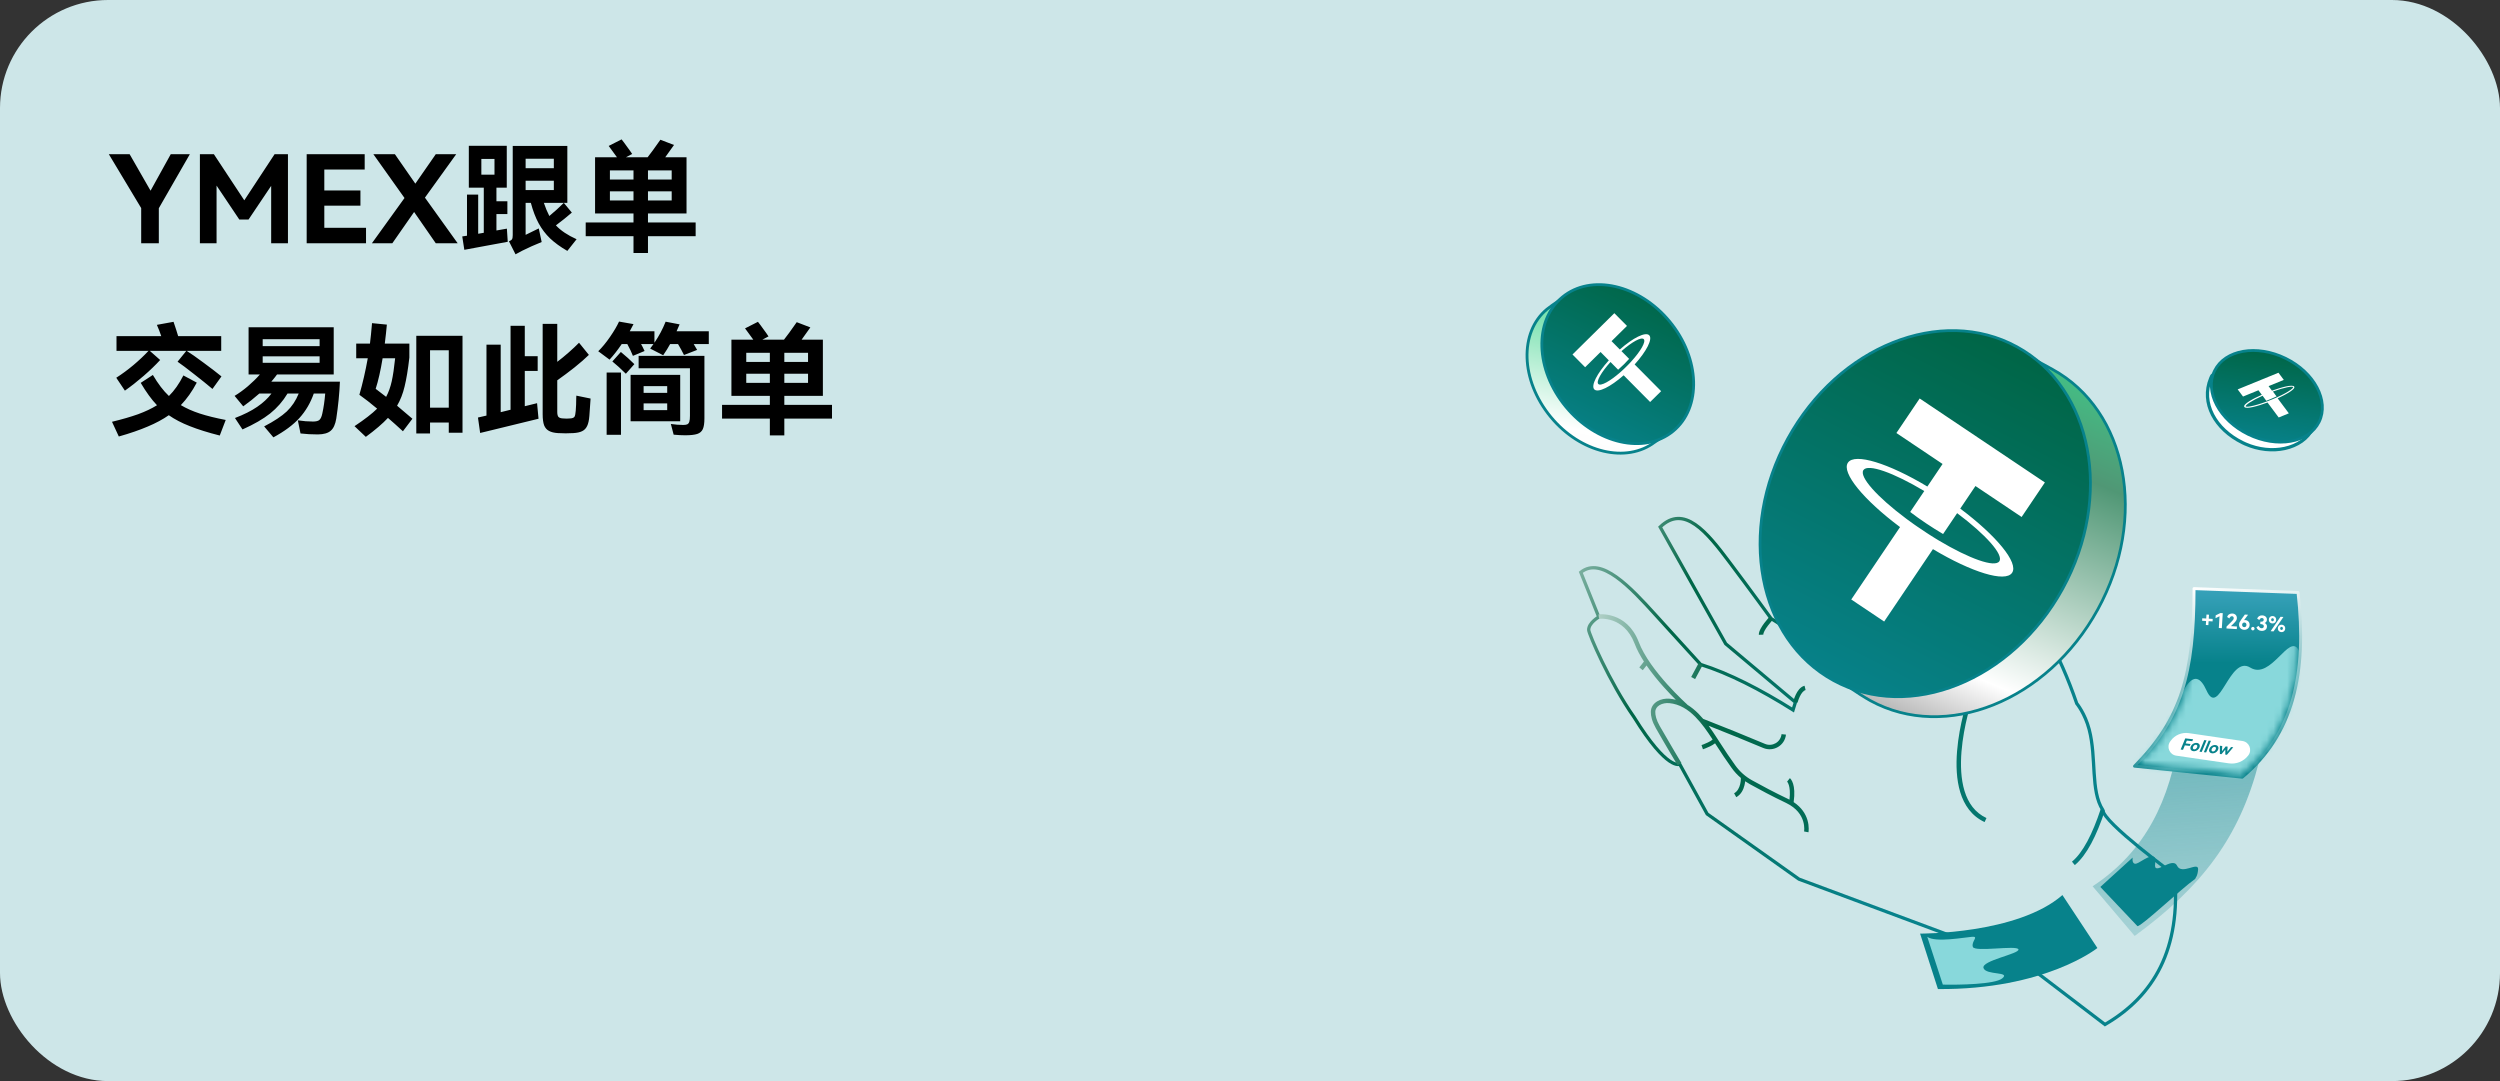 <svg width="370" height="160" viewBox="0 0 370 160" fill="none" xmlns="http://www.w3.org/2000/svg">
<rect x="0" y="0" width="370" height="160" fill="#333333" stroke="none"/>
<rect width="370" height="160" rx="16" fill="#CDE6E8"/>
<path d="M22.282 28.224L25.27 22.824H28.096L23.506 30.816V36H20.896V30.798L16.108 22.824H19.186L22.282 28.224ZM40.637 22.824H42.617V36H40.133V27.504L36.785 32.49H35.417L32.051 27.468V36H29.585V22.824H31.655L36.155 29.646L40.637 22.824ZM53.344 30.438H47.998V33.714H54.172V36H45.388V22.824H53.974V25.092H47.998V28.188H53.344V30.438ZM67.517 22.824L62.891 29.25L67.733 36H64.493L61.289 31.374L58.067 36H55.043L59.867 29.304L55.259 22.824H58.445L61.469 27.18L64.493 22.824H67.517ZM73.472 34.11L75.02 33.84L75.146 35.784L71.924 36.378C70.928 36.57 69.86 36.768 68.72 36.972L68.414 34.992L69.116 34.884V28.8H70.772V34.596C71.108 34.524 71.384 34.476 71.6 34.452V27.774H69.386V21.582H75.002V27.774H73.472V29.79H75.092V31.68H73.472V34.11ZM82.274 33.354C82.982 34.122 84.002 34.806 85.334 35.406L83.966 37.134C82.946 36.546 82.094 35.928 81.41 35.28C80.738 34.632 80.174 33.888 79.718 33.048C79.262 32.208 78.878 31.2 78.566 30.024H77.792V34.758L79.736 33.804L80.168 35.82C79.148 36.228 78.194 36.654 77.306 37.098C76.91 37.302 76.574 37.482 76.298 37.638L75.326 35.712C75.566 35.616 75.716 35.514 75.776 35.406C75.848 35.298 75.884 35.094 75.884 34.794V21.6H83.966V30.024H80.492C80.732 30.744 81.002 31.392 81.302 31.968C82.07 31.332 82.784 30.684 83.444 30.024L84.632 31.464C83.9 32.1 83.114 32.73 82.274 33.354ZM81.968 24.894V23.49H77.792V24.894H81.968ZM73.184 23.526H71.24V25.848H73.184V23.526ZM81.968 26.748H77.792V28.134H81.968V26.748ZM102.956 32.922V34.956H95.9V37.44H93.758V34.956H86.684V32.922H93.758V31.59H88.07V23.274H91.31L90.338 21.942L90.086 21.6L91.994 20.628C92.21 20.892 92.474 21.246 92.786 21.69C93.11 22.122 93.368 22.488 93.56 22.788L92.642 23.274H95.846C96.254 22.77 96.884 21.906 97.736 20.682L99.752 21.456C99.428 21.924 98.996 22.53 98.456 23.274H101.606V31.59H95.9V32.922H102.956ZM93.758 26.568V25.218H90.266V26.568H93.758ZM95.9 26.568H99.41V25.218H95.9V26.568ZM90.266 28.314V29.664H93.758V28.314H90.266ZM95.9 28.314V29.664H99.41V28.314H95.9ZM17.206 55.908C18.082 55.344 18.928 54.72 19.744 54.036C20.572 53.34 21.316 52.638 21.976 51.93H17.242V49.752H23.866C23.674 49.176 23.458 48.618 23.218 48.078L25.684 47.628C25.972 48.468 26.2 49.176 26.368 49.752H32.74V51.93H27.628C28.228 52.302 29.068 52.89 30.148 53.694C31.228 54.486 32.104 55.158 32.776 55.71L31.444 57.564C30.724 56.952 29.824 56.226 28.744 55.386C27.664 54.534 26.842 53.916 26.278 53.532L27.574 51.93H22.174L23.704 53.28C22.996 54.048 22.186 54.828 21.274 55.62C20.362 56.412 19.432 57.144 18.484 57.816L17.206 55.908ZM32.524 64.458C30.772 64.014 29.296 63.552 28.096 63.072C26.896 62.604 25.858 62.064 24.982 61.452C24.106 62.064 23.068 62.622 21.868 63.126C20.668 63.642 19.24 64.134 17.584 64.602L16.576 62.424C18.064 62.064 19.348 61.692 20.428 61.308C21.508 60.912 22.444 60.468 23.236 59.976C22.444 59.148 21.64 58.044 20.824 56.664L22.624 55.494C23.392 56.802 24.184 57.84 25 58.608C25.792 57.828 26.506 56.814 27.142 55.566L29.122 56.628C28.438 57.924 27.652 59.034 26.764 59.958C27.568 60.438 28.498 60.852 29.554 61.2C30.622 61.548 31.906 61.866 33.406 62.154L32.524 64.458ZM50.308 56.484C50.236 58.224 50.056 60.048 49.768 61.956C49.624 62.82 49.348 63.42 48.94 63.756C48.544 64.104 47.914 64.284 47.05 64.296C46.138 64.296 45.28 64.248 44.476 64.152L44.08 62.208C44.86 62.328 45.604 62.388 46.312 62.388C46.768 62.388 47.086 62.31 47.266 62.154C47.458 61.986 47.602 61.674 47.698 61.218C47.902 60.294 48.046 59.304 48.13 58.248H46.438C45.946 59.64 45.238 60.846 44.314 61.866C43.39 62.886 42.106 63.84 40.462 64.728L39.094 63.108C40.57 62.34 41.686 61.602 42.442 60.894C43.198 60.174 43.786 59.292 44.206 58.248H42.55C41.866 59.388 41.008 60.372 39.976 61.2C38.944 62.016 37.582 62.802 35.89 63.558L34.774 61.866C36.094 61.362 37.192 60.81 38.068 60.21C38.944 59.61 39.646 58.956 40.174 58.248H38.374C37.582 58.944 36.79 59.574 35.998 60.138L34.72 58.59C35.356 58.206 36.01 57.732 36.682 57.168C37.354 56.592 37.948 56.01 38.464 55.422H36.79V48.438H49.39V55.422H41.002C40.822 55.674 40.54 56.028 40.156 56.484H50.308ZM47.302 51.228V50.202H38.878V51.228H47.302ZM38.878 52.74V53.694H47.302V52.74H38.878ZM60.586 52.92C60.382 54.696 60.148 56.118 59.884 57.186C59.632 58.254 59.26 59.208 58.768 60.048L61.036 61.974L59.632 63.828C58.84 63.096 58.102 62.436 57.418 61.848C56.638 62.688 55.546 63.624 54.142 64.656L52.468 63.072C53.98 62.064 55.096 61.2 55.816 60.48C54.892 59.7 54.016 59.016 53.188 58.428C53.68 56.712 54.094 54.912 54.43 53.028H52.72V50.85H54.754C54.85 50.106 54.952 49.098 55.06 47.826L57.256 48.042C57.184 48.846 57.082 49.782 56.95 50.85H60.586V52.92ZM61.612 64.152V49.698H68.452V64.044H66.418V62.532H63.646V64.152H61.612ZM63.646 51.84V60.336H66.418V51.84H63.646ZM55.6 57.546C56.164 57.966 56.68 58.362 57.148 58.734C57.508 58.062 57.784 57.294 57.976 56.43C58.168 55.566 58.336 54.432 58.48 53.028H56.626C56.326 54.852 55.984 56.358 55.6 57.546ZM87.406 58.986C87.394 59.226 87.334 60.084 87.226 61.56C87.178 62.196 87.07 62.688 86.902 63.036C86.734 63.396 86.488 63.654 86.164 63.81C85.852 63.966 85.42 64.062 84.868 64.098C84.364 64.122 83.98 64.134 83.716 64.134C83.452 64.134 83.068 64.122 82.564 64.098C82.012 64.062 81.574 63.954 81.25 63.774C80.926 63.606 80.686 63.33 80.53 62.946C80.386 62.55 80.314 62.004 80.314 61.308V47.934H82.474V53.55C83.014 53.142 83.578 52.68 84.166 52.164C84.766 51.636 85.276 51.156 85.696 50.724L87.154 52.524C86.59 53.076 85.882 53.694 85.03 54.378C84.178 55.05 83.326 55.686 82.474 56.286V60.948C82.474 61.296 82.528 61.542 82.636 61.686C82.756 61.818 82.942 61.896 83.194 61.92C83.482 61.944 83.704 61.956 83.86 61.956C84.004 61.956 84.22 61.944 84.508 61.92C84.772 61.884 84.946 61.8 85.03 61.668C85.114 61.524 85.174 61.23 85.21 60.786C85.258 60.186 85.282 59.568 85.282 58.932C85.294 58.848 85.3 58.722 85.3 58.554L87.406 58.986ZM77.668 60.12L79.054 59.778L79.486 59.67L79.702 61.974C78.19 62.334 75.658 62.952 72.106 63.828L71.062 64.08L70.738 61.794L71.998 61.506V51.012H74.104V61.002L75.562 60.642V48.222H77.668V52.722H79.576V54.9H77.668V60.12ZM104.902 49.032V50.922H102.67C102.79 51.114 102.958 51.402 103.174 51.786L101.23 52.542C100.966 52.002 100.672 51.462 100.348 50.922H99.178C98.914 51.414 98.572 51.966 98.152 52.578L96.226 51.588L96.712 50.922H94.876C95.02 51.162 95.194 51.504 95.398 51.948L93.67 52.668C93.466 52.14 93.19 51.558 92.842 50.922H92.014C91.414 51.81 90.814 52.578 90.214 53.226L88.54 51.984C89.116 51.42 89.698 50.712 90.286 49.86C90.874 49.008 91.318 48.252 91.618 47.592L93.76 47.97C93.652 48.198 93.466 48.552 93.202 49.032H96.856V50.724C97.54 49.716 98.092 48.678 98.512 47.61L100.582 48.006C100.39 48.462 100.24 48.804 100.132 49.032H104.902ZM91.888 52.092C92.62 52.692 93.286 53.292 93.886 53.892L92.626 55.314C91.906 54.594 91.24 53.988 90.628 53.496L91.888 52.092ZM94.516 54.504V52.668H104.254V61.92C104.254 62.628 104.176 63.156 104.02 63.504C103.864 63.852 103.588 64.092 103.192 64.224C102.796 64.356 102.202 64.422 101.41 64.422C100.906 64.422 100.336 64.392 99.7 64.332L99.286 62.748C99.934 62.844 100.54 62.892 101.104 62.892C101.38 62.892 101.584 62.862 101.716 62.802C101.86 62.73 101.962 62.598 102.022 62.406C102.082 62.214 102.112 61.926 102.112 61.542V54.504H94.516ZM91.906 64.35H89.782V55.134H91.906V64.35ZM93.328 55.476H100.672V62.352H93.328V55.476ZM98.746 58.14V57.15H95.254V58.14H98.746ZM95.254 59.706V60.696H98.746V59.706H95.254ZM123.136 59.922V61.956H116.08V64.44H113.938V61.956H106.864V59.922H113.938V58.59H108.25V50.274H111.49L110.518 48.942L110.266 48.6L112.174 47.628C112.39 47.892 112.654 48.246 112.966 48.69C113.29 49.122 113.548 49.488 113.74 49.788L112.822 50.274H116.026C116.434 49.77 117.064 48.906 117.916 47.682L119.932 48.456C119.608 48.924 119.176 49.53 118.636 50.274H121.786V58.59H116.08V59.922H123.136ZM113.938 53.568V52.218H110.446V53.568H113.938ZM116.08 53.568H119.59V52.218H116.08V53.568ZM110.446 55.314V56.664H113.938V55.314H110.446ZM116.08 55.314V56.664H119.59V55.314H116.08Z" fill="black"/>
<path d="M229.507 61.702L229.507 61.702C225.017 56.26 224.845 49.152 228.954 45.759L228.954 45.759C229.344 45.434 230.077 44.929 230.72 44.5C231.04 44.287 231.336 44.095 231.551 43.956C231.658 43.886 231.746 43.83 231.806 43.791C231.817 43.784 231.826 43.778 231.835 43.773C231.843 43.774 231.852 43.775 231.861 43.776C231.929 43.786 232.029 43.801 232.158 43.821C232.416 43.863 232.79 43.926 233.249 44.017C234.169 44.198 235.434 44.485 236.812 44.91C239.58 45.762 242.764 47.157 244.567 49.325C245.471 50.424 246.074 51.896 246.465 53.501C246.856 55.104 247.033 56.826 247.094 58.413C247.155 59.999 247.1 61.445 247.029 62.494C246.994 63.019 246.955 63.444 246.925 63.738C246.91 63.885 246.897 63.999 246.888 64.076C246.887 64.083 246.886 64.091 246.886 64.098L246.881 64.101L246.657 64.251C246.47 64.376 246.221 64.543 245.97 64.711C245.474 65.044 244.953 65.394 244.911 65.427L244.91 65.427C240.758 68.61 233.918 67.054 229.507 61.702Z" fill="url(#paint0_linear_6104_4948)" stroke="#07828B" stroke-width="0.424"/>
<path d="M247.624 63.819C251.869 60.33 251.64 53.058 247.113 47.576C242.586 42.094 235.475 40.477 231.231 43.966C226.986 47.454 227.215 54.726 231.742 60.209C236.269 65.691 243.38 67.307 247.624 63.819Z" fill="url(#paint1_linear_6104_4948)" stroke="#07828B" stroke-width="0.414" stroke-miterlimit="10" stroke-linejoin="round"/>
<path d="M234.598 54.351L232.728 52.465L238.923 46.351L240.793 48.236L238.509 50.491L239.731 51.723C241.69 49.994 243.541 49.071 244.083 49.618C244.626 50.165 243.68 52.001 241.927 53.938L245.848 57.892L244.221 59.498L240.299 55.543C238.345 57.263 236.503 58.18 235.962 57.635C235.421 57.089 236.36 55.261 238.104 53.33L236.882 52.097L234.598 54.351ZM236.55 56.833C236.907 57.193 238.288 56.428 239.831 55.071L239.93 54.983L239.941 54.972L240.033 54.889L240.043 54.88C240.111 54.818 240.18 54.754 240.249 54.69L240.254 54.685L240.346 54.598L240.372 54.573L240.445 54.504L240.897 54.058L240.966 53.987L240.991 53.962L241.073 53.877L241.082 53.868C241.179 53.766 241.274 53.665 241.367 53.565L241.368 53.564L241.459 53.463C242.845 51.932 243.632 50.555 243.273 50.194C242.915 49.832 241.527 50.604 239.977 51.968L241.112 53.112C240.873 53.38 240.611 53.657 240.33 53.934C240.045 54.216 239.759 54.479 239.483 54.718L238.353 53.578C236.975 55.104 236.193 56.473 236.55 56.833Z" fill="white"/>
<path d="M331.784 53.169C333.352 53.087 335.155 53.484 336.976 54.317L337.34 54.489C341.034 56.297 343.267 59.355 342.771 62.148C342.646 62.5 342.538 62.821 342.413 63.121L342.278 63.421C341.54 64.922 340.013 65.964 338.125 66.372C336.357 66.754 334.288 66.576 332.309 65.706L331.914 65.522C327.827 63.522 325.687 59.64 327.18 56.001L327.335 55.65C327.361 55.596 327.381 55.577 327.393 55.568C327.413 55.552 327.426 55.548 327.489 55.514C327.547 55.482 327.621 55.436 327.693 55.352C327.756 55.279 327.808 55.187 327.854 55.069C328.743 53.876 330.126 53.256 331.784 53.169Z" fill="white" stroke="#07828B" stroke-width="0.488"/>
<path d="M332.73 64.28C328.456 62.188 326.23 57.974 327.758 54.867C329.285 51.761 333.988 50.938 338.262 53.03C342.535 55.122 344.762 59.336 343.234 62.443C341.707 65.549 337.004 66.372 332.73 64.28Z" fill="url(#paint2_linear_6104_4948)" stroke="#07828B" stroke-width="0.414" stroke-miterlimit="10" stroke-linejoin="round"/>
<path d="M339.542 57.214C339.28 56.858 337.66 57.32 336.25 57.818L335.749 57.148L338.004 56.225L337.212 55.164L331.176 57.63L331.968 58.69L334.248 57.758L334.748 58.427C333.388 59.035 331.889 59.855 332.166 60.228C332.443 60.602 334.174 60.096 335.594 59.572L337.247 61.788L338.748 61.173L337.095 58.956C338.416 58.34 339.798 57.571 339.536 57.215L339.542 57.214ZM336.194 59.145C334.05 60.019 332.498 60.321 332.37 60.149C332.251 59.989 333.174 59.331 334.86 58.569L335.413 59.316L336.112 59.033C336.39 58.921 336.667 58.803 336.931 58.673L336.392 57.944C338.08 57.334 339.269 57.128 339.382 57.282C339.485 57.469 338.313 58.281 336.201 59.145L336.194 59.145Z" fill="white"/>
<path d="M248.597 113.09L252.658 120.465L266.246 130.113L299.643 142.56L311.536 151.625C318.811 147.398 322.785 140.432 321.85 129.472C321.85 129.472 311.273 121.718 311.214 119.882C309.374 117.025 310.309 112.215 309.198 107.96C308.585 105.599 307.357 104.112 307.357 104.112C304.845 96.825 301.484 90.529 296.722 85.719C296.722 85.719 289.884 82.221 292.134 89.683C292.134 89.683 294.793 90.82 294.355 95.775C294.209 97.553 294.15 101.051 293.215 102.305C292.572 103.15 291.754 103.558 290.995 103.762C289.767 104.054 284.333 103.791 281.44 102.625C275.917 100.381 268.905 95.775 262.126 91.549C262.126 91.549 258.999 87.235 255.902 83.125C252.6 78.723 249.24 74.584 245.704 77.995L255.405 95.28L265.72 103.937L265.369 105.074C260.489 102.013 255.873 99.652 251.694 98.341C251.694 98.341 248.568 94.901 245.062 91.053C241.263 86.856 236.968 82.279 233.958 84.699L236.617 91.316C236.617 91.316 235.098 92.19 235.127 93.239C235.156 93.822 238.136 100.847 241.847 106.152C246.815 114.168 248.597 113.09 248.597 113.09Z" stroke="url(#paint3_linear_6104_4948)" stroke-width="0.488"/>
<path fill-rule="evenodd" clip-rule="evenodd" d="M236.617 91.258C236.661 91.584 236.66 91.584 236.66 91.584L236.666 91.584C236.671 91.583 236.68 91.582 236.692 91.581C236.717 91.578 236.755 91.575 236.806 91.573C236.906 91.567 237.054 91.564 237.239 91.573C237.608 91.592 238.118 91.659 238.677 91.856C239.783 92.246 241.109 93.148 241.919 95.252C242.252 96.131 242.735 97.029 243.298 97.904C243.282 97.926 243.265 97.95 243.245 97.977C243.166 98.084 243.071 98.208 242.977 98.327C242.883 98.446 242.793 98.557 242.726 98.639C242.693 98.68 242.665 98.714 242.646 98.737L242.624 98.764L242.618 98.77L242.617 98.772L242.616 98.773L242.87 98.983C243.124 99.192 243.124 99.192 243.124 99.192L243.125 99.192L243.125 99.192L243.127 99.19L243.133 99.182L243.156 99.155C243.175 99.131 243.203 99.096 243.238 99.055C243.306 98.971 243.398 98.856 243.495 98.734C243.558 98.654 243.624 98.57 243.686 98.488C244.485 99.65 245.397 100.754 246.244 101.698C246.897 102.426 247.516 103.065 248.023 103.568C247.734 103.493 247.435 103.44 247.125 103.409C246.492 103.348 245.814 103.474 245.282 103.788C244.742 104.106 244.335 104.632 244.323 105.346C244.312 105.986 244.505 106.787 245.067 107.773C245.857 109.16 246.662 110.532 247.268 111.556C247.572 112.069 247.826 112.495 248.004 112.792C248.093 112.941 248.164 113.058 248.212 113.138L248.266 113.229L248.28 113.252L248.284 113.258L248.285 113.26L248.285 113.26C248.285 113.26 248.285 113.26 248.568 113.091C248.85 112.921 248.85 112.921 248.85 112.921V112.921L248.85 112.92L248.849 112.919L248.845 112.913L248.831 112.89L248.777 112.799C248.729 112.72 248.659 112.604 248.57 112.455C248.392 112.158 248.139 111.733 247.836 111.222C247.23 110.199 246.428 108.83 245.64 107.448C245.121 106.538 244.974 105.852 244.982 105.358C244.99 104.921 245.229 104.584 245.618 104.354C246.014 104.12 246.547 104.014 247.061 104.064C248.566 104.211 249.805 104.983 250.902 106.089C251.851 107.044 252.677 108.232 253.464 109.445C253.444 109.465 253.418 109.49 253.384 109.517C253.243 109.633 253.028 109.756 252.788 109.873C252.553 109.988 252.31 110.088 252.126 110.16C252.034 110.196 251.957 110.224 251.904 110.244C251.893 110.248 251.883 110.251 251.874 110.254C251.861 110.259 251.85 110.263 251.842 110.266L251.826 110.271L251.822 110.272L251.822 110.273C251.822 110.273 251.822 110.273 251.929 110.584C252.035 110.895 252.035 110.895 252.035 110.895H252.036L252.037 110.894L252.043 110.893L252.061 110.886C252.077 110.881 252.1 110.872 252.129 110.862C252.186 110.841 252.268 110.811 252.366 110.773C252.56 110.697 252.82 110.59 253.078 110.464C253.331 110.34 253.6 110.191 253.801 110.027L253.81 110.02C253.814 110.017 253.817 110.014 253.821 110.011C253.822 110.009 253.824 110.008 253.825 110.007L253.841 110.031C254.697 111.388 255.607 112.704 256.283 113.653C256.676 114.205 257.135 114.703 257.648 115.137C257.648 115.149 257.648 115.165 257.648 115.184C257.648 115.232 257.647 115.302 257.642 115.389C257.631 115.564 257.605 115.803 257.543 116.06C257.416 116.584 257.157 117.125 256.647 117.409L256.969 117.983C257.715 117.568 258.04 116.811 258.184 116.213C258.236 115.999 258.266 115.796 258.284 115.625C258.509 115.781 258.742 115.926 258.983 116.059C260.323 116.802 262.355 117.895 264.35 118.838C265.957 119.612 266.605 120.681 266.865 121.537C266.996 121.97 267.03 122.357 267.031 122.633C267.031 122.771 267.023 122.881 267.016 122.955C267.012 122.992 267.008 123.019 267.006 123.037C267.005 123.045 267.003 123.051 267.003 123.055L267.003 123.057C267.003 123.057 267.003 123.057 267.327 123.118C267.651 123.179 267.651 123.179 267.651 123.178V123.178L267.651 123.177L267.652 123.173L267.653 123.164C267.655 123.156 267.656 123.145 267.658 123.132C267.662 123.106 267.667 123.068 267.672 123.022C267.681 122.928 267.691 122.795 267.69 122.631C267.689 122.305 267.65 121.853 267.496 121.347C267.239 120.497 266.666 119.514 265.461 118.713C265.646 117.408 265.548 116.554 265.381 116.008C265.293 115.721 265.187 115.52 265.094 115.385C265.049 115.318 265.006 115.268 264.973 115.232C264.956 115.214 264.941 115.2 264.929 115.189C264.923 115.183 264.918 115.178 264.913 115.175L264.91 115.172L264.907 115.169L264.904 115.167L264.903 115.166L264.902 115.165C264.902 115.165 264.901 115.165 264.697 115.423C264.492 115.68 264.492 115.68 264.491 115.68L264.491 115.68L264.49 115.679L264.488 115.677L264.485 115.675C264.484 115.674 264.483 115.673 264.483 115.673C264.483 115.673 264.486 115.676 264.492 115.682C264.503 115.693 264.523 115.717 264.55 115.756C264.603 115.834 264.681 115.974 264.75 116.2C264.872 116.6 264.968 117.273 264.844 118.349C264.776 118.314 264.706 118.279 264.636 118.245L264.634 118.244C262.657 117.309 260.638 116.224 259.303 115.484C258.319 114.939 257.472 114.186 256.821 113.272C256.149 112.328 255.246 111.023 254.398 109.68L254.397 109.678C254.316 109.551 254.234 109.423 254.151 109.294C254.149 109.287 254.148 109.279 254.145 109.272L254.138 109.274C253.736 108.65 253.317 108.018 252.873 107.413C255.613 108.491 258.311 109.583 260.957 110.699C262.457 111.332 264.156 110.345 264.324 108.723L263.668 108.655C263.546 109.832 262.311 110.556 261.214 110.093C258.226 108.833 255.174 107.604 252.071 106.392C251.845 106.125 251.612 105.869 251.371 105.626C250.861 105.112 250.311 104.655 249.709 104.289L249.722 104.275L249.721 104.274L249.718 104.272L249.707 104.262C249.697 104.253 249.681 104.239 249.661 104.22C249.62 104.183 249.56 104.128 249.482 104.057C249.327 103.913 249.104 103.704 248.83 103.438C248.282 102.905 247.534 102.15 246.735 101.259C245.129 99.468 243.345 97.159 242.535 95.019L242.535 95.017C241.65 92.719 240.171 91.684 238.896 91.236C238.264 91.013 237.689 90.937 237.271 90.916C237.062 90.906 236.891 90.909 236.771 90.915C236.711 90.919 236.663 90.923 236.63 90.926C236.613 90.927 236.6 90.929 236.59 90.93L236.579 90.931L236.575 90.932L236.574 90.932H236.573C236.573 90.932 236.573 90.932 236.617 91.258ZM261.886 91.295C261.886 91.295 261.886 91.294 262.126 91.52C262.365 91.746 262.365 91.746 262.365 91.746L262.364 91.747L262.362 91.75L262.35 91.763C262.34 91.774 262.324 91.791 262.304 91.812C262.264 91.856 262.206 91.92 262.138 91.999C261.999 92.159 261.815 92.378 261.634 92.621C261.451 92.865 261.275 93.126 261.148 93.37C261.016 93.624 260.961 93.813 260.965 93.928L260.306 93.952C260.295 93.658 260.419 93.342 260.563 93.066C260.713 92.778 260.912 92.486 261.105 92.227C261.3 91.967 261.494 91.735 261.64 91.568C261.713 91.484 261.774 91.416 261.817 91.37C261.838 91.346 261.855 91.328 261.867 91.315L261.881 91.3L261.884 91.296L261.885 91.295L261.886 91.295ZM265.719 103.909C266.039 103.989 266.039 103.989 266.039 103.989L266.039 103.988L266.04 103.985L266.043 103.972C266.047 103.96 266.052 103.942 266.058 103.918C266.072 103.87 266.093 103.801 266.121 103.716C266.177 103.547 266.26 103.32 266.371 103.088C266.483 102.855 266.617 102.628 266.77 102.451C266.925 102.272 267.08 102.166 267.229 102.13L267.073 101.49C266.74 101.571 266.475 101.785 266.271 102.021C266.065 102.259 265.902 102.542 265.776 102.805C265.65 103.069 265.556 103.323 265.494 103.511C265.463 103.605 265.44 103.683 265.424 103.738C265.416 103.766 265.41 103.788 265.406 103.803L265.404 103.812L265.401 103.821L265.4 103.826L265.4 103.828L265.399 103.828V103.829C265.399 103.829 265.399 103.829 265.719 103.909ZM251.985 98.438L250.875 100.508L250.293 100.198L251.403 98.128L251.985 98.438ZM291.209 103.483C291.209 103.482 291.209 103.482 291.521 103.588C291.833 103.694 291.833 103.694 291.833 103.694V103.694L291.832 103.696L291.83 103.703L291.825 103.717L291.82 103.733C291.811 103.759 291.798 103.799 291.782 103.851C291.748 103.955 291.699 104.11 291.64 104.308C291.521 104.704 291.359 105.274 291.187 105.97C290.843 107.362 290.46 109.249 290.301 111.237C290.142 113.228 290.21 115.299 290.751 117.068C291.291 118.831 292.293 120.275 293.998 121.071L293.719 121.667C291.801 120.772 290.699 119.149 290.121 117.26C289.545 115.379 289.481 113.216 289.644 111.184C289.806 109.15 290.197 107.225 290.547 105.812C290.722 105.105 290.887 104.524 291.008 104.119C291.069 103.917 291.119 103.758 291.154 103.65C291.171 103.596 291.185 103.554 291.194 103.526C291.199 103.512 291.202 103.501 291.205 103.494L291.208 103.485L291.208 103.483L291.209 103.483ZM307.071 128.035C308.844 126.571 310.299 123.662 311.527 119.956L310.901 119.75C309.675 123.448 308.267 126.194 306.65 127.528L307.071 128.035Z" fill="url(#paint4_linear_6104_4948)"/>
<path d="M297.019 51.109C297.084 51.089 297.135 51.074 297.174 51.063L297.304 51.134L297.861 51.438C298.33 51.695 298.976 52.048 299.685 52.435C301.101 53.209 302.764 54.119 303.753 54.66C314.869 60.754 317.917 76.636 310.464 90.208C303.011 103.779 287.95 109.773 276.835 103.707C275.911 103.199 274.652 102.371 273.619 101.666C273.103 101.315 272.646 100.995 272.317 100.763C272.153 100.647 272.021 100.553 271.93 100.488C271.893 100.462 271.863 100.441 271.84 100.425L271.84 100.423C271.825 100.383 271.803 100.324 271.775 100.245C271.719 100.089 271.637 99.857 271.534 99.558C271.329 98.96 271.043 98.093 270.72 97.016C270.072 94.862 269.274 91.873 268.67 88.531C267.46 81.832 267.043 73.772 270.124 68.16C273.18 62.597 279.941 58.315 285.978 55.419C288.99 53.973 291.81 52.878 293.878 52.144C294.911 51.777 295.756 51.501 296.343 51.316C296.636 51.224 296.864 51.155 297.019 51.109Z" fill="url(#paint5_linear_6104_4948)" stroke="#07828B" stroke-width="0.414"/>
<path d="M305.279 87.131C312.766 73.487 309.727 57.453 298.492 51.318C287.257 45.182 272.08 51.268 264.593 64.912C257.106 78.555 260.145 94.589 271.38 100.725C282.615 106.86 297.792 100.774 305.279 87.131Z" fill="url(#paint6_linear_6104_4948)" stroke="#07828B" stroke-width="0.414" stroke-miterlimit="10" stroke-linejoin="round"/>
<path d="M299.2 76.515L302.643 71.404L284.11 58.975L280.667 64.085L287.5 68.668L285.25 72.007C279.506 68.563 274.491 66.994 273.491 68.477C272.492 69.961 275.842 74.002 281.206 78.008L273.987 88.724L278.855 91.988L286.075 81.271C291.801 84.695 296.793 86.252 297.79 84.773C298.786 83.295 295.456 79.27 290.116 75.273L292.367 71.932L299.2 76.515ZM295.901 83.069C295.244 84.044 291.458 82.693 286.938 79.991L286.647 79.816L286.615 79.795L286.343 79.628L286.314 79.609C286.113 79.485 285.909 79.357 285.704 79.227L285.691 79.219L285.416 79.043L285.34 78.992L285.124 78.852L283.771 77.945L283.562 77.8L283.489 77.751L283.24 77.576L283.213 77.557C282.918 77.349 282.63 77.141 282.349 76.933L282.345 76.931L282.066 76.723C277.827 73.556 275.125 70.552 275.786 69.571C276.446 68.591 280.253 69.956 284.794 72.673L282.706 75.773C283.437 76.329 284.231 76.897 285.072 77.46C285.926 78.033 286.77 78.562 287.576 79.035L289.656 75.947C293.875 79.105 296.558 82.093 295.901 83.069Z" fill="white"/>
<path d="M284.173 138.173C284.173 138.173 298.567 138.279 305.239 132.469L310.414 140.306C310.414 140.306 302.675 146.506 286.813 146.381L284.173 138.173Z" fill="#07828B"/>
<path d="M287.538 145.722L285.237 138.649C286.432 139.546 290.829 138.716 291.881 138.643C292.933 138.571 291.702 139.334 291.985 140.143C292.267 140.952 298.532 139.843 298.729 140.508C298.926 141.172 293.182 142.17 293.56 143.274C293.938 144.378 297.67 143.744 296.309 144.817C295.221 145.676 290.008 145.778 287.538 145.722Z" fill="#88D8DB"/>
<path d="M309.703 131.172C317.469 126.077 321.201 118.489 322.591 108.684L334.332 112.748C331.454 124.052 325.733 131.356 315.933 138.522L309.709 131.171L309.703 131.172Z" fill="url(#paint7_linear_6104_4948)"/>
<path d="M316.496 127.678C315.625 128.171 315.56 127.375 315.636 126.916L310.85 131.267L316.338 137.067C316.918 137.145 322.834 131.52 324.886 130.076C324.915 129.909 325.243 129.714 325.319 128.69C325.414 127.409 322.891 129.57 322.202 128.121C321.512 126.672 318.661 129.826 318.962 127.829C319.263 125.832 317.585 127.062 316.496 127.678Z" fill="#07828B"/>
<path d="M324.718 87.115L340.108 87.687C341.465 99.622 339.405 108.736 331.848 115.024L315.909 113.397C322.842 106.392 324.718 99.723 324.718 87.115Z" fill="url(#paint8_linear_6104_4948)" stroke="url(#paint9_linear_6104_4948)" stroke-width="0.435" stroke-miterlimit="10" stroke-linejoin="round"/>
<mask id="mask0_6104_4948" style="mask-type:alpha" maskUnits="userSpaceOnUse" x="316" y="87" width="24" height="28">
<path d="M323.836 87.953L339.159 88.316C340.986 99.529 338.557 108.528 331.754 114.307L317.087 112.844C323.637 106.226 326.424 98.197 323.836 87.953Z" fill="#D9D9D9" stroke="white" stroke-width="0.435" stroke-miterlimit="10"/>
</mask>
<g mask="url(#mask0_6104_4948)">
<path d="M321.736 104.91C320.696 106.908 319.602 105.476 319.185 104.511L313.334 116.333L332.986 118.335C334.176 117.775 339.906 105.035 342.012 99.79C341.863 99.439 341.289 98.226 340.182 96.187C338.798 93.639 336.1 100.709 333.032 98.798C329.964 96.887 328.438 106.35 326.568 102.192C324.698 98.033 323.035 102.413 321.736 104.91Z" fill="#88D8DB"/>
</g>
<path d="M326.559 90.953L326.932 90.976L326.896 91.564L327.482 91.6L327.459 91.97L326.873 91.933L326.836 92.521L326.462 92.498L326.499 91.91L325.91 91.874L325.933 91.504L326.522 91.541L326.559 90.953ZM327.896 91.492L327.922 91.071L328.626 90.728L328.969 90.75L328.83 92.971L328.384 92.943L328.493 91.207L327.896 91.492ZM330.18 92.668L331.07 92.723L331.046 93.108L329.512 93.013L329.53 92.728L330.248 92.018C330.372 91.896 330.458 91.8 330.507 91.73C330.558 91.658 330.586 91.583 330.591 91.504C330.596 91.418 330.577 91.346 330.531 91.291C330.486 91.235 330.422 91.205 330.339 91.2C330.254 91.195 330.177 91.221 330.108 91.28C330.04 91.336 329.985 91.42 329.943 91.531L329.61 91.31C329.673 91.133 329.777 91.002 329.921 90.915C330.064 90.827 330.226 90.788 330.406 90.799C330.548 90.808 330.669 90.845 330.768 90.91C330.87 90.973 330.945 91.057 330.993 91.161C331.044 91.266 331.065 91.383 331.057 91.512C331.049 91.639 331.01 91.756 330.94 91.864C330.873 91.969 330.755 92.105 330.586 92.27L330.18 92.668ZM332.283 91.768C332.421 91.776 332.542 91.814 332.645 91.881C332.749 91.946 332.826 92.034 332.878 92.145C332.931 92.256 332.952 92.38 332.944 92.517C332.935 92.661 332.891 92.787 332.813 92.895C332.737 93.004 332.637 93.086 332.512 93.141C332.388 93.196 332.256 93.22 332.114 93.211C331.968 93.202 331.838 93.162 331.722 93.092C331.607 93.02 331.518 92.924 331.457 92.805C331.395 92.686 331.369 92.55 331.378 92.399C331.385 92.286 331.413 92.179 331.462 92.079C331.511 91.976 331.595 91.843 331.713 91.68L332.24 90.953L332.716 90.983L332.241 91.622C332.203 91.674 332.162 91.727 332.118 91.779C332.167 91.767 332.223 91.764 332.283 91.768ZM332.136 92.817C332.231 92.823 332.31 92.796 332.372 92.737C332.435 92.676 332.469 92.595 332.476 92.494C332.482 92.393 332.458 92.31 332.403 92.243C332.348 92.175 332.274 92.138 332.178 92.132C332.081 92.126 332.001 92.153 331.938 92.215C331.876 92.273 331.841 92.353 331.835 92.454C331.829 92.557 331.853 92.642 331.908 92.708C331.964 92.775 332.04 92.811 332.136 92.817ZM333.406 93.297C333.337 93.293 333.28 93.264 333.234 93.21C333.189 93.157 333.168 93.095 333.173 93.024C333.177 92.953 333.205 92.894 333.257 92.847C333.309 92.799 333.369 92.778 333.438 92.782C333.509 92.787 333.567 92.815 333.612 92.869C333.66 92.923 333.681 92.985 333.677 93.055C333.673 93.126 333.643 93.185 333.59 93.233C333.538 93.28 333.477 93.301 333.406 93.297ZM335.165 92.202C335.285 92.256 335.375 92.331 335.434 92.426C335.494 92.518 335.519 92.632 335.511 92.765C335.502 92.902 335.459 93.018 335.382 93.113C335.308 93.205 335.209 93.274 335.086 93.319C334.965 93.362 334.833 93.38 334.69 93.371C334.505 93.359 334.347 93.306 334.215 93.21C334.085 93.115 333.997 92.983 333.95 92.814L334.312 92.636C334.338 92.743 334.386 92.826 334.458 92.885C334.529 92.942 334.612 92.974 334.705 92.979C334.796 92.985 334.873 92.963 334.937 92.915C335.004 92.866 335.039 92.795 335.045 92.702C335.058 92.499 334.908 92.387 334.597 92.367L334.515 92.362L334.538 91.999L334.656 92.006C334.771 92.013 334.861 91.992 334.925 91.941C334.991 91.888 335.027 91.82 335.032 91.738C335.037 91.661 335.016 91.598 334.968 91.548C334.92 91.499 334.856 91.471 334.775 91.466C334.688 91.461 334.61 91.484 334.542 91.537C334.476 91.587 334.422 91.663 334.381 91.764L334.059 91.553C334.123 91.386 334.223 91.263 334.36 91.182C334.497 91.099 334.656 91.064 334.836 91.075C334.976 91.083 335.096 91.117 335.198 91.176C335.303 91.233 335.381 91.31 335.434 91.407C335.487 91.503 335.509 91.612 335.502 91.733C335.495 91.847 335.463 91.943 335.405 92.022C335.349 92.102 335.269 92.162 335.165 92.202ZM336.874 91.755C336.867 91.864 336.837 91.959 336.783 92.041C336.729 92.121 336.66 92.18 336.574 92.22C336.488 92.259 336.395 92.275 336.296 92.269C336.199 92.263 336.11 92.235 336.03 92.186C335.95 92.136 335.887 92.069 335.842 91.983C335.799 91.895 335.78 91.796 335.787 91.687C335.794 91.578 335.824 91.484 335.878 91.404C335.934 91.324 336.004 91.265 336.09 91.225C336.176 91.184 336.268 91.166 336.365 91.173C336.464 91.179 336.554 91.208 336.634 91.259C336.714 91.309 336.776 91.376 336.819 91.462C336.862 91.548 336.881 91.646 336.874 91.755ZM337.516 91.284L337.947 91.31L336.482 93.445L336.051 93.419L337.516 91.284ZM336.534 91.734C336.538 91.665 336.522 91.609 336.487 91.566C336.451 91.522 336.404 91.497 336.345 91.494C336.288 91.49 336.239 91.508 336.198 91.549C336.157 91.586 336.135 91.64 336.13 91.708C336.126 91.775 336.142 91.831 336.178 91.876C336.214 91.921 336.26 91.945 336.316 91.948C336.375 91.952 336.425 91.933 336.466 91.893C336.507 91.854 336.53 91.8 336.534 91.734ZM338.211 93.039C338.204 93.148 338.174 93.243 338.12 93.325C338.066 93.405 337.997 93.465 337.911 93.504C337.825 93.543 337.733 93.559 337.634 93.553C337.536 93.547 337.448 93.52 337.368 93.47C337.287 93.42 337.224 93.353 337.179 93.267C337.136 93.179 337.118 93.08 337.124 92.971C337.131 92.862 337.161 92.768 337.215 92.688C337.271 92.608 337.342 92.549 337.427 92.51C337.513 92.468 337.605 92.451 337.702 92.457C337.801 92.463 337.891 92.492 337.971 92.543C338.051 92.593 338.113 92.661 338.156 92.746C338.2 92.832 338.218 92.93 338.211 93.039ZM337.871 93.018C337.876 92.949 337.859 92.893 337.821 92.85C337.785 92.806 337.739 92.782 337.682 92.778C337.625 92.774 337.576 92.793 337.535 92.833C337.494 92.871 337.472 92.924 337.467 92.993C337.463 93.059 337.479 93.115 337.515 93.16C337.551 93.205 337.597 93.229 337.654 93.232C337.71 93.236 337.759 93.218 337.8 93.178C337.843 93.138 337.867 93.085 337.871 93.018Z" fill="white"/>
<path d="M331.88 109.667L323.938 108.504C322.902 108.352 321.867 108.792 321.258 109.643L321.186 109.743C320.605 110.555 321.091 111.693 322.08 111.837L329.877 112.976C330.957 113.134 332.039 112.702 332.711 111.843L332.739 111.807C333.37 111.001 332.894 109.816 331.88 109.667Z" fill="white"/>
<path d="M323.418 109.279L324.577 109.412L324.459 109.698L323.652 109.606L323.477 110.028L324.199 110.111L324.081 110.395L323.359 110.312L323.087 110.971L322.734 110.931L323.418 109.279ZM324.23 110.49C324.28 110.368 324.354 110.264 324.451 110.177C324.549 110.091 324.658 110.028 324.778 109.99C324.898 109.95 325.015 109.937 325.13 109.95C325.244 109.963 325.338 110 325.414 110.062C325.493 110.123 325.542 110.204 325.562 110.304C325.583 110.404 325.568 110.515 325.518 110.637C325.468 110.759 325.393 110.863 325.295 110.949C325.198 111.036 325.089 111.098 324.97 111.137C324.852 111.175 324.737 111.188 324.623 111.175C324.508 111.162 324.411 111.125 324.333 111.064C324.255 111.003 324.205 110.922 324.184 110.822C324.164 110.723 324.179 110.611 324.23 110.49ZM324.58 110.53C324.537 110.634 324.53 110.719 324.56 110.787C324.591 110.854 324.649 110.892 324.734 110.902C324.818 110.911 324.9 110.889 324.98 110.835C325.061 110.78 325.123 110.7 325.166 110.597C325.209 110.493 325.215 110.407 325.186 110.339C325.156 110.271 325.099 110.232 325.015 110.222C324.93 110.213 324.847 110.236 324.765 110.291C324.684 110.346 324.622 110.426 324.58 110.53ZM325.859 111.288L325.521 111.249L326.231 109.532L326.569 109.57L325.859 111.288ZM326.509 111.362L326.171 111.323L326.882 109.606L327.22 109.645L326.509 111.362ZM326.991 110.805C327.041 110.683 327.115 110.579 327.212 110.492C327.31 110.406 327.419 110.343 327.538 110.305C327.659 110.265 327.776 110.252 327.891 110.265C328.005 110.278 328.099 110.315 328.176 110.378C328.254 110.439 328.303 110.519 328.323 110.619C328.344 110.719 328.329 110.83 328.279 110.952C328.229 111.074 328.154 111.178 328.056 111.264C327.959 111.351 327.85 111.413 327.731 111.452C327.613 111.49 327.498 111.503 327.384 111.49C327.269 111.477 327.172 111.44 327.094 111.379C327.016 111.318 326.966 111.238 326.945 111.138C326.925 111.038 326.94 110.927 326.991 110.805ZM327.341 110.845C327.298 110.949 327.291 111.035 327.32 111.103C327.352 111.169 327.41 111.207 327.495 111.217C327.579 111.227 327.661 111.204 327.741 111.151C327.822 111.095 327.884 111.016 327.926 110.912C327.969 110.808 327.976 110.722 327.946 110.654C327.917 110.586 327.86 110.547 327.776 110.538C327.691 110.528 327.608 110.551 327.526 110.606C327.445 110.661 327.384 110.741 327.341 110.845ZM329.686 110.5L329.647 111.259L330.197 110.559L330.525 110.596L329.583 111.71L329.342 111.683L329.349 110.939L328.78 111.619L328.537 111.591L328.543 110.37L328.891 110.41L328.851 111.178L329.404 110.468L329.686 110.5Z" fill="#07828B"/>
<defs>
<linearGradient id="paint0_linear_6104_4948" x1="255.744" y1="39.061" x2="246.031" y2="82.022" gradientUnits="userSpaceOnUse">
<stop stop-color="#33F39A"/>
<stop offset="0.316" stop-color="#7FE2B3"/>
<stop offset="0.655" stop-color="white"/>
<stop offset="1" stop-color="#EEEEEE"/>
</linearGradient>
<linearGradient id="paint1_linear_6104_4948" x1="242.896" y1="42.414" x2="232.07" y2="64.979" gradientUnits="userSpaceOnUse">
<stop stop-color="#006647"/>
<stop offset="1" stop-color="#07828B"/>
</linearGradient>
<linearGradient id="paint2_linear_6104_4948" x1="335.805" y1="51.999" x2="333.938" y2="65.895" gradientUnits="userSpaceOnUse">
<stop stop-color="#006647"/>
<stop offset="1" stop-color="#07828B"/>
</linearGradient>
<linearGradient id="paint3_linear_6104_4948" x1="218.346" y1="76.649" x2="287.004" y2="107.634" gradientUnits="userSpaceOnUse">
<stop stop-color="white"/>
<stop offset="0.437" stop-color="#006647"/>
<stop offset="1" stop-color="#07828B"/>
</linearGradient>
<linearGradient id="paint4_linear_6104_4948" x1="229.549" y1="80.295" x2="324.4" y2="91.776" gradientUnits="userSpaceOnUse">
<stop stop-color="white"/>
<stop offset="0.28" stop-color="#006647"/>
<stop offset="1" stop-color="#07828B"/>
</linearGradient>
<linearGradient id="paint5_linear_6104_4948" x1="341.311" y1="50.975" x2="303.17" y2="141.538" gradientUnits="userSpaceOnUse">
<stop stop-color="#33F39A"/>
<stop offset="0.316" stop-color="#509775"/>
<stop offset="0.655" stop-color="white"/>
<stop offset="1"/>
</linearGradient>
<linearGradient id="paint6_linear_6104_4948" x1="292.483" y1="49.592" x2="266.683" y2="100.409" gradientUnits="userSpaceOnUse">
<stop stop-color="#006647"/>
<stop offset="1" stop-color="#07828B"/>
</linearGradient>
<linearGradient id="paint7_linear_6104_4948" x1="321.107" y1="108.786" x2="323.119" y2="138.028" gradientUnits="userSpaceOnUse">
<stop stop-color="#07828B" stop-opacity="0.5"/>
<stop offset="1" stop-color="#07828B" stop-opacity="0.2"/>
</linearGradient>
<linearGradient id="paint8_linear_6104_4948" x1="353.952" y1="69.963" x2="353.646" y2="107.055" gradientUnits="userSpaceOnUse">
<stop stop-color="#07828B"/>
<stop offset="0.265" stop-color="#5AB8DB"/>
<stop offset="0.765" stop-color="#07828B"/>
</linearGradient>
<linearGradient id="paint9_linear_6104_4948" x1="330.308" y1="115.263" x2="325.875" y2="86.753" gradientUnits="userSpaceOnUse">
<stop stop-color="#07828B"/>
<stop offset="1" stop-color="white"/>
</linearGradient>
</defs>
</svg>

